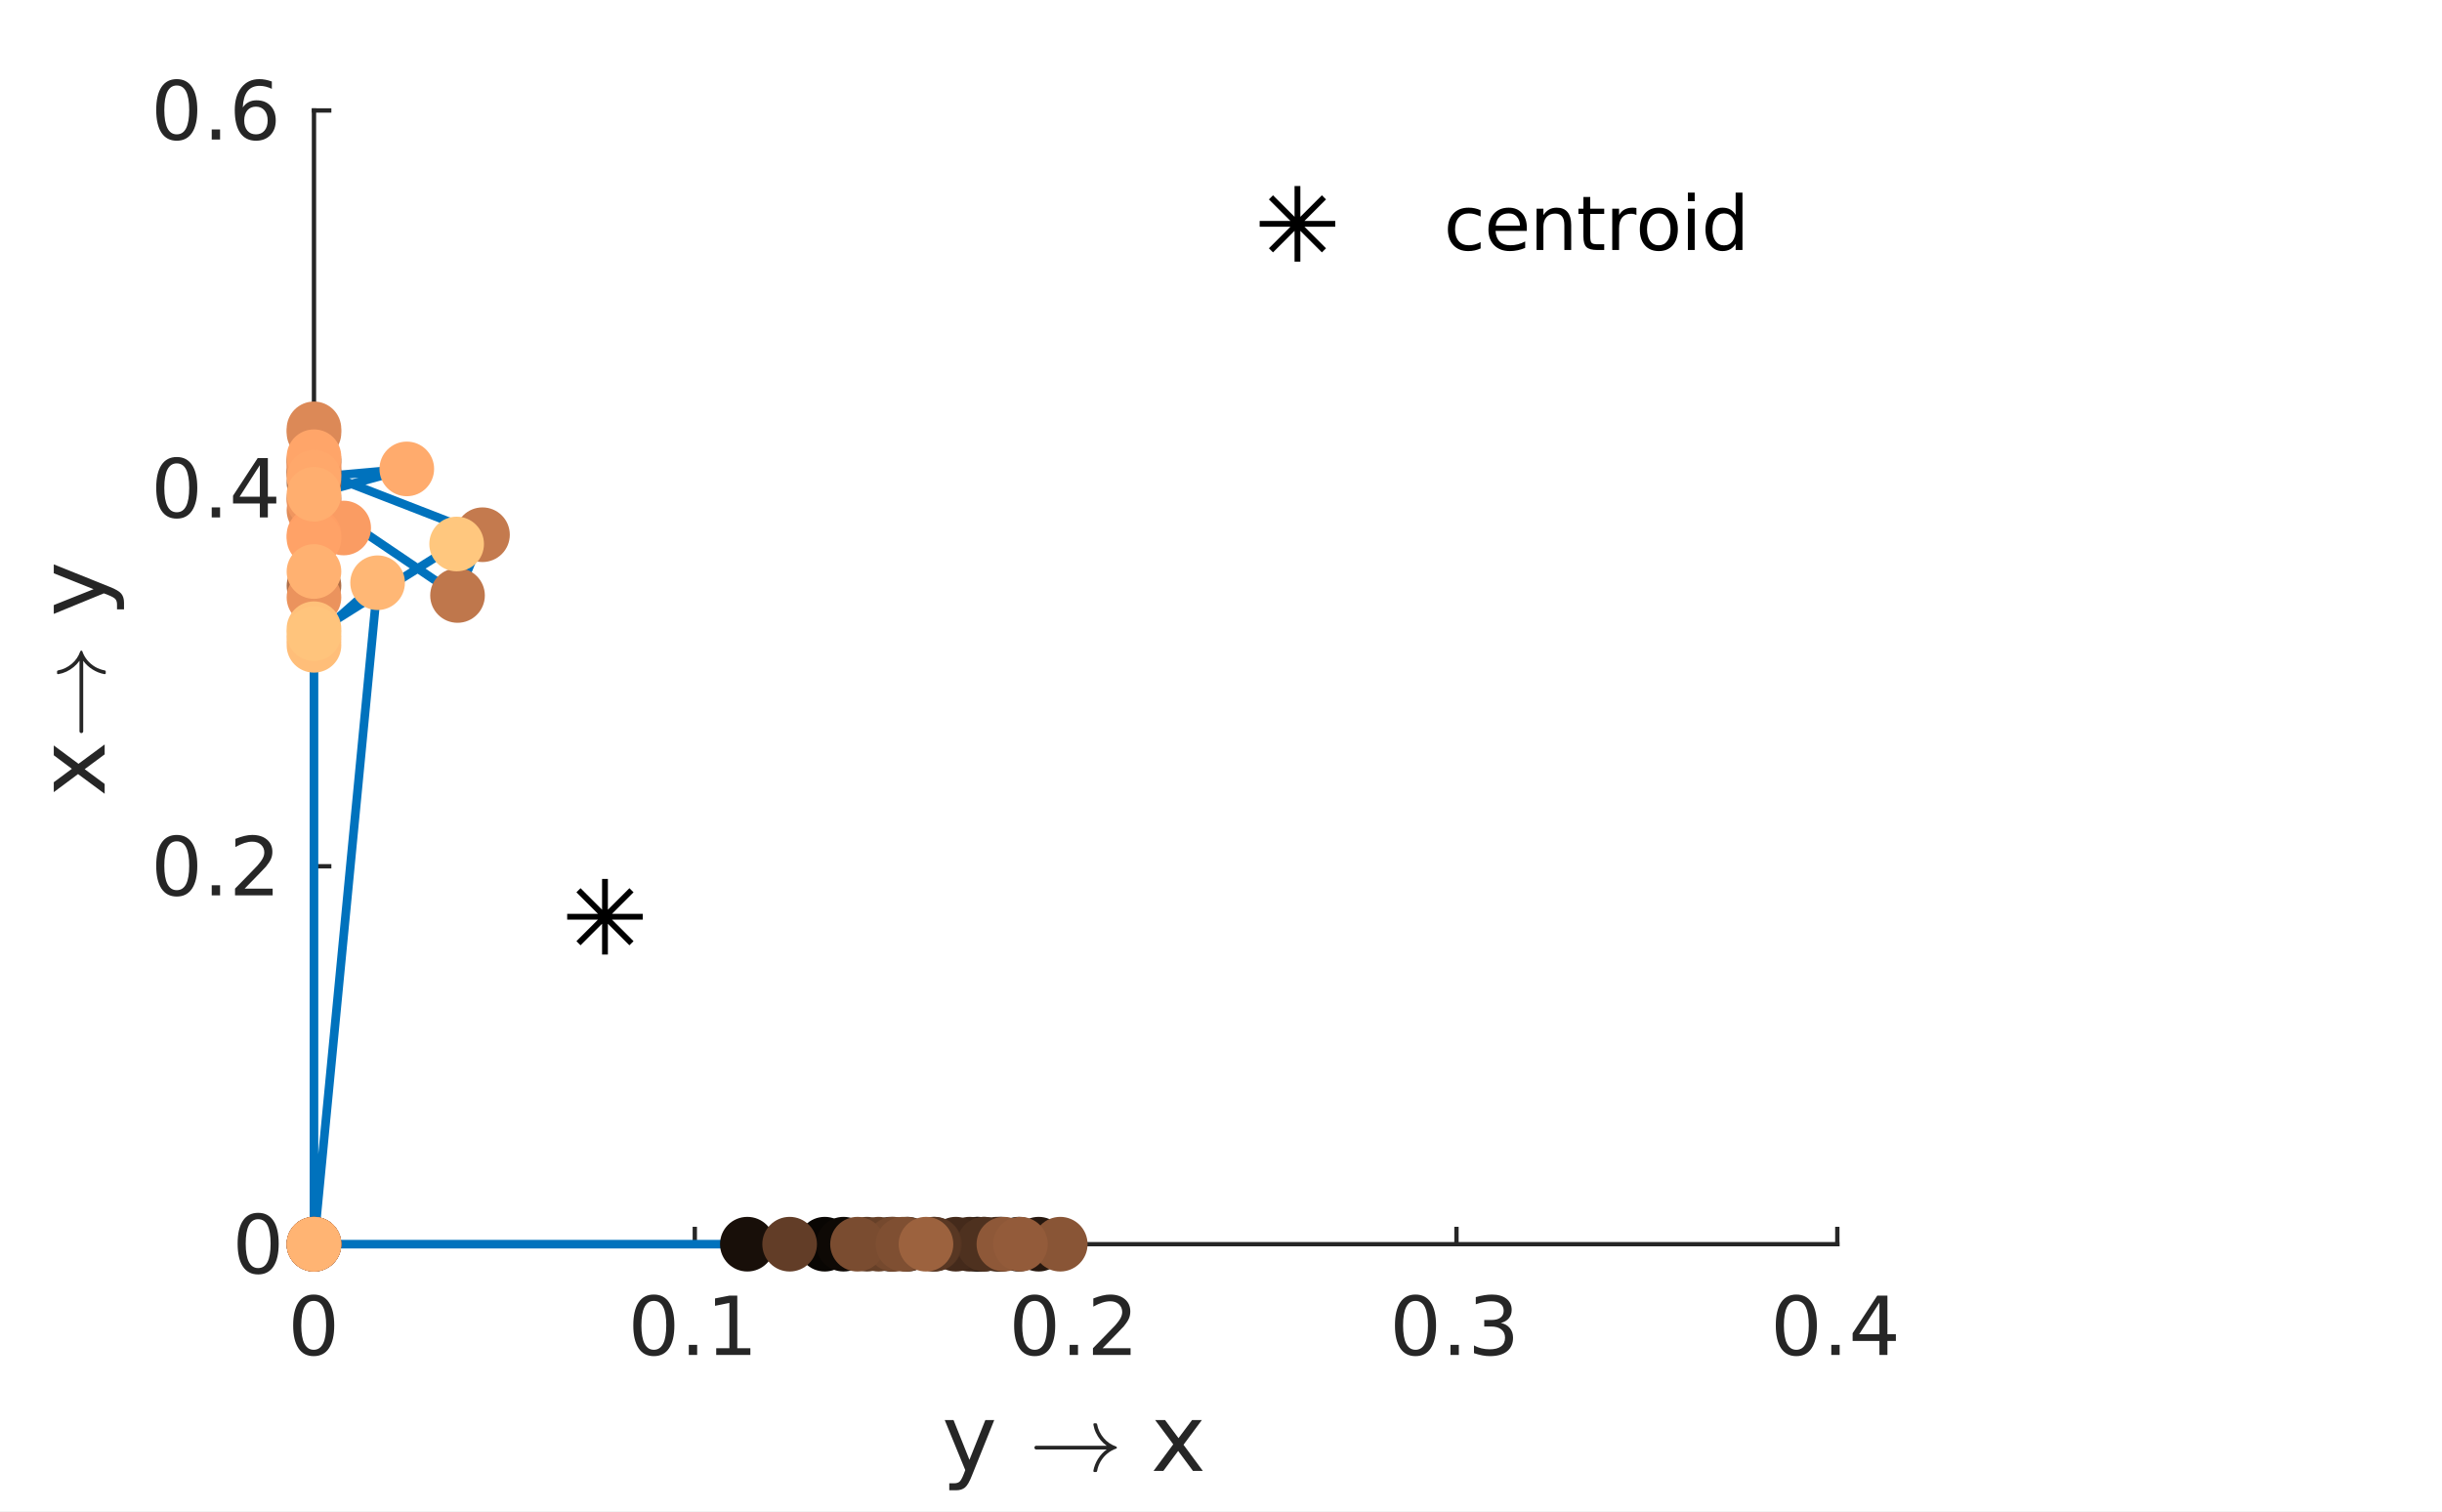 <?xml version="1.0"?>
<!DOCTYPE svg PUBLIC '-//W3C//DTD SVG 1.0//EN'
          'http://www.w3.org/TR/2001/REC-SVG-20010904/DTD/svg10.dtd'>
<svg xmlns:xlink="http://www.w3.org/1999/xlink" style="fill-opacity:1; color-rendering:auto; color-interpolation:auto; text-rendering:auto; stroke:black; stroke-linecap:square; stroke-miterlimit:10; shape-rendering:auto; stroke-opacity:1; fill:black; stroke-dasharray:none; font-weight:normal; stroke-width:1; font-family:'Dialog'; font-style:normal; stroke-linejoin:miter; font-size:12px; stroke-dashoffset:0; image-rendering:auto;" width="420" height="260" xmlns="http://www.w3.org/2000/svg"
><rect width="100%" height="100%" fill="#808080" stroke="none"/><!--Generated by the Batik Graphics2D SVG Generator--><defs id="genericDefs"
  /><g
  ><defs id="defs1"
    ><clipPath clipPathUnits="userSpaceOnUse" id="clipPath1"
      ><path d="M0 0 L420 0 L420 260 L0 260 L0 0 Z"
      /></clipPath
    ></defs
    ><g style="fill:white; stroke:white;"
    ><rect x="0" y="0" width="420" style="clip-path:url(#clipPath1); stroke:none;" height="260"
    /></g
    ><g style="fill:white; text-rendering:optimizeSpeed; color-rendering:optimizeSpeed; image-rendering:optimizeSpeed; shape-rendering:crispEdges; stroke:white; color-interpolation:sRGB;"
    ><rect x="0" width="420" height="260" y="0" style="stroke:none;"
      /><path style="stroke:none;" d="M54 214 L316 214 L316 19 L54 19 Z"
    /></g
    ><g style="fill:rgb(38,38,38); text-rendering:geometricPrecision; image-rendering:optimizeQuality; color-rendering:optimizeQuality; stroke-linejoin:round; stroke:rgb(38,38,38); color-interpolation:linearRGB; stroke-width:0.743;"
    ><line y2="214" style="fill:none;" x1="54" x2="316" y1="214"
      /><line y2="211.38" style="fill:none;" x1="54" x2="54" y1="214"
      /><line y2="211.38" style="fill:none;" x1="119.5" x2="119.5" y1="214"
      /><line y2="211.38" style="fill:none;" x1="185" x2="185" y1="214"
      /><line y2="211.38" style="fill:none;" x1="250.5" x2="250.5" y1="214"
      /><line y2="211.38" style="fill:none;" x1="316" x2="316" y1="214"
    /></g
    ><g transform="translate(54,219.053)" style="font-size:14.118px; fill:rgb(38,38,38); text-rendering:geometricPrecision; image-rendering:optimizeQuality; color-rendering:optimizeQuality; font-family:'SansSerif'; stroke:rgb(38,38,38); color-interpolation:linearRGB;"
    ><path style="stroke:none;" d="M-0.047 4.703 Q-1.109 4.703 -1.648 5.75 Q-2.188 6.797 -2.188 8.906 Q-2.188 11 -1.648 12.055 Q-1.109 13.109 -0.047 13.109 Q1.031 13.109 1.562 12.055 Q2.094 11 2.094 8.906 Q2.094 6.797 1.562 5.75 Q1.031 4.703 -0.047 4.703 ZM-0.047 3.609 Q1.672 3.609 2.578 4.969 Q3.484 6.328 3.484 8.906 Q3.484 11.484 2.578 12.844 Q1.672 14.203 -0.047 14.203 Q-1.766 14.203 -2.672 12.844 Q-3.578 11.484 -3.578 8.906 Q-3.578 6.328 -2.672 4.969 Q-1.766 3.609 -0.047 3.609 Z"
    /></g
    ><g transform="translate(119.5,219.053)" style="font-size:14.118px; fill:rgb(38,38,38); text-rendering:geometricPrecision; image-rendering:optimizeQuality; color-rendering:optimizeQuality; font-family:'SansSerif'; stroke:rgb(38,38,38); color-interpolation:linearRGB;"
    ><path style="stroke:none;" d="M-7.047 4.703 Q-8.109 4.703 -8.648 5.75 Q-9.188 6.797 -9.188 8.906 Q-9.188 11 -8.648 12.055 Q-8.109 13.109 -7.047 13.109 Q-5.969 13.109 -5.438 12.055 Q-4.906 11 -4.906 8.906 Q-4.906 6.797 -5.438 5.75 Q-5.969 4.703 -7.047 4.703 ZM-7.047 3.609 Q-5.328 3.609 -4.422 4.969 Q-3.516 6.328 -3.516 8.906 Q-3.516 11.484 -4.422 12.844 Q-5.328 14.203 -7.047 14.203 Q-8.766 14.203 -9.672 12.844 Q-10.578 11.484 -10.578 8.906 Q-10.578 6.328 -9.672 4.969 Q-8.766 3.609 -7.047 3.609 ZM-1.033 12.266 L0.404 12.266 L0.404 14 L-1.033 14 L-1.033 12.266 ZM3.681 12.844 L5.947 12.844 L5.947 5.047 L3.478 5.547 L3.478 4.281 L5.931 3.797 L7.306 3.797 L7.306 12.844 L9.556 12.844 L9.556 14 L3.681 14 L3.681 12.844 Z"
    /></g
    ><g transform="translate(185,219.053)" style="font-size:14.118px; fill:rgb(38,38,38); text-rendering:geometricPrecision; image-rendering:optimizeQuality; color-rendering:optimizeQuality; font-family:'SansSerif'; stroke:rgb(38,38,38); color-interpolation:linearRGB;"
    ><path style="stroke:none;" d="M-7.047 4.703 Q-8.109 4.703 -8.648 5.75 Q-9.188 6.797 -9.188 8.906 Q-9.188 11 -8.648 12.055 Q-8.109 13.109 -7.047 13.109 Q-5.969 13.109 -5.438 12.055 Q-4.906 11 -4.906 8.906 Q-4.906 6.797 -5.438 5.75 Q-5.969 4.703 -7.047 4.703 ZM-7.047 3.609 Q-5.328 3.609 -4.422 4.969 Q-3.516 6.328 -3.516 8.906 Q-3.516 11.484 -4.422 12.844 Q-5.328 14.203 -7.047 14.203 Q-8.766 14.203 -9.672 12.844 Q-10.578 11.484 -10.578 8.906 Q-10.578 6.328 -9.672 4.969 Q-8.766 3.609 -7.047 3.609 ZM-1.033 12.266 L0.404 12.266 L0.404 14 L-1.033 14 L-1.033 12.266 ZM4.634 12.844 L9.447 12.844 L9.447 14 L2.978 14 L2.978 12.844 Q3.759 12.031 5.119 10.656 Q6.478 9.281 6.822 8.891 Q7.478 8.141 7.744 7.625 Q8.009 7.109 8.009 6.609 Q8.009 5.797 7.439 5.281 Q6.869 4.766 5.947 4.766 Q5.306 4.766 4.588 4.992 Q3.869 5.219 3.041 5.688 L3.041 4.281 Q3.869 3.953 4.595 3.781 Q5.322 3.609 5.931 3.609 Q7.509 3.609 8.455 4.398 Q9.4 5.188 9.4 6.516 Q9.4 7.156 9.166 7.719 Q8.931 8.281 8.306 9.047 Q8.134 9.234 7.22 10.188 Q6.306 11.141 4.634 12.844 Z"
    /></g
    ><g transform="translate(250.5,219.053)" style="font-size:14.118px; fill:rgb(38,38,38); text-rendering:geometricPrecision; image-rendering:optimizeQuality; color-rendering:optimizeQuality; font-family:'SansSerif'; stroke:rgb(38,38,38); color-interpolation:linearRGB;"
    ><path style="stroke:none;" d="M-7.047 4.703 Q-8.109 4.703 -8.648 5.75 Q-9.188 6.797 -9.188 8.906 Q-9.188 11 -8.648 12.055 Q-8.109 13.109 -7.047 13.109 Q-5.969 13.109 -5.438 12.055 Q-4.906 11 -4.906 8.906 Q-4.906 6.797 -5.438 5.75 Q-5.969 4.703 -7.047 4.703 ZM-7.047 3.609 Q-5.328 3.609 -4.422 4.969 Q-3.516 6.328 -3.516 8.906 Q-3.516 11.484 -4.422 12.844 Q-5.328 14.203 -7.047 14.203 Q-8.766 14.203 -9.672 12.844 Q-10.578 11.484 -10.578 8.906 Q-10.578 6.328 -9.672 4.969 Q-8.766 3.609 -7.047 3.609 ZM-1.033 12.266 L0.404 12.266 L0.404 14 L-1.033 14 L-1.033 12.266 ZM7.634 8.5 Q8.619 8.703 9.173 9.375 Q9.728 10.047 9.728 11.031 Q9.728 12.547 8.689 13.375 Q7.65 14.203 5.744 14.203 Q5.103 14.203 4.423 14.07 Q3.744 13.938 3.009 13.688 L3.009 12.359 Q3.587 12.688 4.275 12.859 Q4.963 13.031 5.697 13.031 Q6.994 13.031 7.673 12.523 Q8.353 12.016 8.353 11.031 Q8.353 10.125 7.72 9.617 Q7.088 9.109 5.963 9.109 L4.775 9.109 L4.775 7.984 L6.025 7.984 Q7.041 7.984 7.58 7.57 Q8.119 7.156 8.119 6.391 Q8.119 5.609 7.564 5.188 Q7.009 4.766 5.963 4.766 Q5.4 4.766 4.752 4.891 Q4.103 5.016 3.322 5.281 L3.322 4.047 Q4.103 3.828 4.791 3.719 Q5.478 3.609 6.088 3.609 Q7.666 3.609 8.58 4.32 Q9.494 5.031 9.494 6.25 Q9.494 7.109 9.009 7.688 Q8.525 8.266 7.634 8.5 Z"
    /></g
    ><g transform="translate(316,219.053)" style="font-size:14.118px; fill:rgb(38,38,38); text-rendering:geometricPrecision; image-rendering:optimizeQuality; color-rendering:optimizeQuality; font-family:'SansSerif'; stroke:rgb(38,38,38); color-interpolation:linearRGB;"
    ><path style="stroke:none;" d="M-7.047 4.703 Q-8.109 4.703 -8.648 5.75 Q-9.188 6.797 -9.188 8.906 Q-9.188 11 -8.648 12.055 Q-8.109 13.109 -7.047 13.109 Q-5.969 13.109 -5.438 12.055 Q-4.906 11 -4.906 8.906 Q-4.906 6.797 -5.438 5.75 Q-5.969 4.703 -7.047 4.703 ZM-7.047 3.609 Q-5.328 3.609 -4.422 4.969 Q-3.516 6.328 -3.516 8.906 Q-3.516 11.484 -4.422 12.844 Q-5.328 14.203 -7.047 14.203 Q-8.766 14.203 -9.672 12.844 Q-10.578 11.484 -10.578 8.906 Q-10.578 6.328 -9.672 4.969 Q-8.766 3.609 -7.047 3.609 ZM-1.033 12.266 L0.404 12.266 L0.404 14 L-1.033 14 L-1.033 12.266 ZM7.244 5 L3.759 10.438 L7.244 10.438 L7.244 5 ZM6.869 3.797 L8.619 3.797 L8.619 10.438 L10.072 10.438 L10.072 11.594 L8.619 11.594 L8.619 14 L7.244 14 L7.244 11.594 L2.634 11.594 L2.634 10.266 L6.869 3.797 Z"
    /></g
    ><g transform="translate(162,253)" style="font-size:15.53px; fill:rgb(38,38,38); text-rendering:geometricPrecision; image-rendering:optimizeQuality; color-rendering:optimizeQuality; font-family:'SansSerif'; stroke:rgb(38,38,38); color-interpolation:linearRGB;"
    ><path style="stroke:none;" d="M5.156 0.812 Q4.547 2.375 3.969 2.852 Q3.391 3.328 2.422 3.328 L1.266 3.328 L1.266 2.125 L2.109 2.125 Q2.703 2.125 3.031 1.844 Q3.359 1.562 3.766 0.516 L4.016 -0.141 L0.484 -8.75 L2 -8.75 L4.734 -1.906 L7.469 -8.75 L9 -8.75 L5.156 0.812 Z"
    /></g
    ><g transform="translate(177,253)" style="font-size:15.53px; fill:rgb(38,38,38); text-rendering:geometricPrecision; image-rendering:optimizeQuality; color-rendering:optimizeQuality; font-family:'mwa_cmsy10'; stroke:rgb(38,38,38); color-interpolation:linearRGB;"
    ><path style="stroke:none;" d="M1.203 -3.688 Q1.078 -3.688 0.992 -3.789 Q0.906 -3.891 0.906 -4 Q0.906 -4.125 0.992 -4.227 Q1.078 -4.328 1.203 -4.328 L13.344 -4.328 Q12.734 -4.766 12.266 -5.336 Q11.797 -5.906 11.484 -6.57 Q11.172 -7.234 11.047 -7.969 Q11.047 -8.188 11.203 -8.188 L11.531 -8.188 Q11.578 -8.188 11.625 -8.141 Q11.672 -8.094 11.688 -8.031 Q11.812 -7.344 12.102 -6.758 Q12.391 -6.172 12.82 -5.664 Q13.25 -5.156 13.781 -4.789 Q14.312 -4.422 14.984 -4.188 Q15.094 -4.109 15.094 -4 Q15.094 -3.875 14.984 -3.844 Q14.141 -3.562 13.445 -2.984 Q12.75 -2.406 12.297 -1.633 Q11.844 -0.859 11.688 0.031 Q11.672 0.094 11.625 0.141 Q11.578 0.188 11.531 0.188 L11.203 0.188 Q11.047 0.188 11.047 -0.031 Q11.25 -1.125 11.859 -2.094 Q12.469 -3.062 13.344 -3.688 L1.203 -3.688 Z"
    /></g
    ><g transform="translate(193,253)" style="font-size:15.53px; fill:rgb(38,38,38); text-rendering:geometricPrecision; image-rendering:optimizeQuality; color-rendering:optimizeQuality; font-family:'SansSerif'; stroke:rgb(38,38,38); color-interpolation:linearRGB;"
    ><path style="stroke:none;" d="M13.708 -8.75 L10.552 -4.5 L13.88 0 L12.177 0 L9.63 -3.438 L7.083 0 L5.396 0 L8.786 -4.578 L5.677 -8.75 L7.38 -8.75 L9.693 -5.641 L12.021 -8.75 L13.708 -8.75 Z"
    /></g
    ><g style="fill:rgb(38,38,38); text-rendering:geometricPrecision; image-rendering:optimizeQuality; color-rendering:optimizeQuality; stroke-linejoin:round; stroke:rgb(38,38,38); color-interpolation:linearRGB; stroke-width:0.743;"
    ><line y2="19" style="fill:none;" x1="54" x2="54" y1="214"
      /><line y2="214" style="fill:none;" x1="54" x2="56.62" y1="214"
      /><line y2="149" style="fill:none;" x1="54" x2="56.62" y1="149"
      /><line y2="84" style="fill:none;" x1="54" x2="56.62" y1="84"
      /><line y2="19" style="fill:none;" x1="54" x2="56.62" y1="19"
    /></g
    ><g transform="translate(48.947,214)" style="font-size:14.118px; fill:rgb(38,38,38); text-rendering:geometricPrecision; image-rendering:optimizeQuality; color-rendering:optimizeQuality; font-family:'SansSerif'; stroke:rgb(38,38,38); color-interpolation:linearRGB;"
    ><path style="stroke:none;" d="M-4.547 -4.297 Q-5.609 -4.297 -6.148 -3.25 Q-6.688 -2.203 -6.688 -0.094 Q-6.688 2 -6.148 3.055 Q-5.609 4.109 -4.547 4.109 Q-3.469 4.109 -2.938 3.055 Q-2.406 2 -2.406 -0.094 Q-2.406 -2.203 -2.938 -3.25 Q-3.469 -4.297 -4.547 -4.297 ZM-4.547 -5.391 Q-2.828 -5.391 -1.922 -4.031 Q-1.016 -2.672 -1.016 -0.094 Q-1.016 2.484 -1.922 3.844 Q-2.828 5.203 -4.547 5.203 Q-6.266 5.203 -7.172 3.844 Q-8.078 2.484 -8.078 -0.094 Q-8.078 -2.672 -7.172 -4.031 Q-6.266 -5.391 -4.547 -5.391 Z"
    /></g
    ><g transform="translate(48.947,149)" style="font-size:14.118px; fill:rgb(38,38,38); text-rendering:geometricPrecision; image-rendering:optimizeQuality; color-rendering:optimizeQuality; font-family:'SansSerif'; stroke:rgb(38,38,38); color-interpolation:linearRGB;"
    ><path style="stroke:none;" d="M-18.547 -4.297 Q-19.609 -4.297 -20.148 -3.25 Q-20.688 -2.203 -20.688 -0.094 Q-20.688 2 -20.148 3.055 Q-19.609 4.109 -18.547 4.109 Q-17.469 4.109 -16.938 3.055 Q-16.406 2 -16.406 -0.094 Q-16.406 -2.203 -16.938 -3.25 Q-17.469 -4.297 -18.547 -4.297 ZM-18.547 -5.391 Q-16.828 -5.391 -15.922 -4.031 Q-15.016 -2.672 -15.016 -0.094 Q-15.016 2.484 -15.922 3.844 Q-16.828 5.203 -18.547 5.203 Q-20.266 5.203 -21.172 3.844 Q-22.078 2.484 -22.078 -0.094 Q-22.078 -2.672 -21.172 -4.031 Q-20.266 -5.391 -18.547 -5.391 ZM-12.533 3.266 L-11.096 3.266 L-11.096 5 L-12.533 5 L-12.533 3.266 ZM-6.866 3.844 L-2.053 3.844 L-2.053 5 L-8.522 5 L-8.522 3.844 Q-7.741 3.031 -6.381 1.656 Q-5.022 0.281 -4.678 -0.109 Q-4.022 -0.859 -3.756 -1.375 Q-3.491 -1.891 -3.491 -2.391 Q-3.491 -3.203 -4.061 -3.719 Q-4.631 -4.234 -5.553 -4.234 Q-6.194 -4.234 -6.912 -4.008 Q-7.631 -3.781 -8.459 -3.312 L-8.459 -4.719 Q-7.631 -5.047 -6.905 -5.219 Q-6.178 -5.391 -5.569 -5.391 Q-3.991 -5.391 -3.045 -4.602 Q-2.1 -3.812 -2.1 -2.484 Q-2.1 -1.844 -2.334 -1.281 Q-2.569 -0.719 -3.194 0.047 Q-3.366 0.234 -4.28 1.188 Q-5.194 2.141 -6.866 3.844 Z"
    /></g
    ><g transform="translate(48.947,84)" style="font-size:14.118px; fill:rgb(38,38,38); text-rendering:geometricPrecision; image-rendering:optimizeQuality; color-rendering:optimizeQuality; font-family:'SansSerif'; stroke:rgb(38,38,38); color-interpolation:linearRGB;"
    ><path style="stroke:none;" d="M-18.547 -4.297 Q-19.609 -4.297 -20.148 -3.25 Q-20.688 -2.203 -20.688 -0.094 Q-20.688 2 -20.148 3.055 Q-19.609 4.109 -18.547 4.109 Q-17.469 4.109 -16.938 3.055 Q-16.406 2 -16.406 -0.094 Q-16.406 -2.203 -16.938 -3.25 Q-17.469 -4.297 -18.547 -4.297 ZM-18.547 -5.391 Q-16.828 -5.391 -15.922 -4.031 Q-15.016 -2.672 -15.016 -0.094 Q-15.016 2.484 -15.922 3.844 Q-16.828 5.203 -18.547 5.203 Q-20.266 5.203 -21.172 3.844 Q-22.078 2.484 -22.078 -0.094 Q-22.078 -2.672 -21.172 -4.031 Q-20.266 -5.391 -18.547 -5.391 ZM-12.533 3.266 L-11.096 3.266 L-11.096 5 L-12.533 5 L-12.533 3.266 ZM-4.256 -4 L-7.741 1.438 L-4.256 1.438 L-4.256 -4 ZM-4.631 -5.203 L-2.881 -5.203 L-2.881 1.438 L-1.428 1.438 L-1.428 2.594 L-2.881 2.594 L-2.881 5 L-4.256 5 L-4.256 2.594 L-8.866 2.594 L-8.866 1.266 L-4.631 -5.203 Z"
    /></g
    ><g transform="translate(48.947,19)" style="font-size:14.118px; fill:rgb(38,38,38); text-rendering:geometricPrecision; image-rendering:optimizeQuality; color-rendering:optimizeQuality; font-family:'SansSerif'; stroke:rgb(38,38,38); color-interpolation:linearRGB;"
    ><path style="stroke:none;" d="M-18.547 -4.297 Q-19.609 -4.297 -20.148 -3.25 Q-20.688 -2.203 -20.688 -0.094 Q-20.688 2 -20.148 3.055 Q-19.609 4.109 -18.547 4.109 Q-17.469 4.109 -16.938 3.055 Q-16.406 2 -16.406 -0.094 Q-16.406 -2.203 -16.938 -3.25 Q-17.469 -4.297 -18.547 -4.297 ZM-18.547 -5.391 Q-16.828 -5.391 -15.922 -4.031 Q-15.016 -2.672 -15.016 -0.094 Q-15.016 2.484 -15.922 3.844 Q-16.828 5.203 -18.547 5.203 Q-20.266 5.203 -21.172 3.844 Q-22.078 2.484 -22.078 -0.094 Q-22.078 -2.672 -21.172 -4.031 Q-20.266 -5.391 -18.547 -5.391 ZM-12.533 3.266 L-11.096 3.266 L-11.096 5 L-12.533 5 L-12.533 3.266 ZM-4.928 -0.656 Q-5.866 -0.656 -6.405 -0.016 Q-6.944 0.625 -6.944 1.719 Q-6.944 2.828 -6.405 3.469 Q-5.866 4.109 -4.928 4.109 Q-4.006 4.109 -3.459 3.469 Q-2.913 2.828 -2.913 1.719 Q-2.913 0.625 -3.459 -0.016 Q-4.006 -0.656 -4.928 -0.656 ZM-2.194 -4.984 L-2.194 -3.719 Q-2.709 -3.969 -3.241 -4.102 Q-3.772 -4.234 -4.287 -4.234 Q-5.662 -4.234 -6.381 -3.312 Q-7.1 -2.391 -7.194 -0.516 Q-6.803 -1.109 -6.194 -1.43 Q-5.584 -1.75 -4.85 -1.75 Q-3.319 -1.75 -2.42 -0.812 Q-1.522 0.125 -1.522 1.719 Q-1.522 3.297 -2.452 4.25 Q-3.381 5.203 -4.928 5.203 Q-6.709 5.203 -7.639 3.844 Q-8.569 2.484 -8.569 -0.094 Q-8.569 -2.516 -7.42 -3.953 Q-6.272 -5.391 -4.35 -5.391 Q-3.819 -5.391 -3.295 -5.289 Q-2.772 -5.188 -2.194 -4.984 Z"
    /></g
    ><g transform="translate(18,137) rotate(-90)" style="font-size:15.53px; fill:rgb(38,38,38); text-rendering:geometricPrecision; image-rendering:optimizeQuality; color-rendering:optimizeQuality; font-family:'SansSerif'; stroke:rgb(38,38,38); color-interpolation:linearRGB;"
    ><path style="stroke:none;" d="M8.781 -8.75 L5.625 -4.5 L8.953 0 L7.25 0 L4.703 -3.438 L2.156 0 L0.469 0 L3.859 -4.578 L0.75 -8.75 L2.453 -8.75 L4.766 -5.641 L7.094 -8.75 L8.781 -8.75 Z"
    /></g
    ><g transform="translate(18,127) rotate(-90)" style="font-size:15.53px; fill:rgb(38,38,38); text-rendering:geometricPrecision; image-rendering:optimizeQuality; color-rendering:optimizeQuality; font-family:'mwa_cmsy10'; stroke:rgb(38,38,38); color-interpolation:linearRGB;"
    ><path style="stroke:none;" d="M1.203 -3.688 Q1.078 -3.688 0.992 -3.789 Q0.906 -3.891 0.906 -4 Q0.906 -4.125 0.992 -4.227 Q1.078 -4.328 1.203 -4.328 L13.344 -4.328 Q12.734 -4.766 12.266 -5.336 Q11.797 -5.906 11.484 -6.57 Q11.172 -7.234 11.047 -7.969 Q11.047 -8.188 11.203 -8.188 L11.531 -8.188 Q11.578 -8.188 11.625 -8.141 Q11.672 -8.094 11.688 -8.031 Q11.812 -7.344 12.102 -6.758 Q12.391 -6.172 12.82 -5.664 Q13.25 -5.156 13.781 -4.789 Q14.312 -4.422 14.984 -4.188 Q15.094 -4.109 15.094 -4 Q15.094 -3.875 14.984 -3.844 Q14.141 -3.562 13.445 -2.984 Q12.75 -2.406 12.297 -1.633 Q11.844 -0.859 11.688 0.031 Q11.672 0.094 11.625 0.141 Q11.578 0.188 11.531 0.188 L11.203 0.188 Q11.047 0.188 11.047 -0.031 Q11.25 -1.125 11.859 -2.094 Q12.469 -3.062 13.344 -3.688 L1.203 -3.688 Z"
    /></g
    ><g transform="translate(18,111) rotate(-90)" style="font-size:15.53px; fill:rgb(38,38,38); text-rendering:geometricPrecision; image-rendering:optimizeQuality; color-rendering:optimizeQuality; font-family:'SansSerif'; stroke:rgb(38,38,38); color-interpolation:linearRGB;"
    ><path style="stroke:none;" d="M10.083 0.812 Q9.474 2.375 8.896 2.852 Q8.318 3.328 7.349 3.328 L6.193 3.328 L6.193 2.125 L7.036 2.125 Q7.63 2.125 7.958 1.844 Q8.286 1.562 8.693 0.516 L8.943 -0.141 L5.411 -8.75 L6.927 -8.75 L9.661 -1.906 L12.396 -8.75 L13.927 -8.75 L10.083 0.812 Z"
    /></g
    ><g style="stroke-linecap:butt; fill:rgb(0,114,189); text-rendering:geometricPrecision; image-rendering:optimizeQuality; color-rendering:optimizeQuality; stroke-linejoin:round; stroke:rgb(0,114,189); color-interpolation:linearRGB; stroke-width:1.486;"
    ><path d="M54 214 L175.199 214 L141.852 214 L145.086 214 L168 214 L128.536 214 L168.234 214 L171.981 214 L178.636 214 L169.253 214 L172.199 214 L153.123 214 L156.096 214 L166.767 214 L164.395 214 L171.399 214 L169.249 214 L160.743 214 L160.562 214 L149.099 214 L135.809 214 L151.096 214 L153.573 214 L155.987 214 L153.671 214 L147.488 214 L155.305 214 L54 214 L182.353 214 L172.659 214 L175.503 214 L54 214 L159.259 214 L54 214 L54 83.034 L54 81.505 L54 100.762 L54 79.424 L54 85.697 L78.69 102.423 L82.983 91.973 L54 80.721 L54 81.283 L54 79.067 L54 74.433 L54 73.763 L54 87.784 L54 214 L54 102.755 L54 86.181 L54 80.04 L59.112 90.818 L54 92.034 L54 92.594 L54 78.559 L54 82.087 L69.964 80.652 L54 85.009 L54 98.303 L54 214 L64.943 100.23 L54 109.926 L54 110.993 L54 108.141 L54 108.985 L78.537 93.569" style="fill:none; fill-rule:evenodd;"
    /></g
    ><g style="text-rendering:geometricPrecision; color-rendering:optimizeQuality; color-interpolation:linearRGB; image-rendering:optimizeQuality;" transform="translate(54,214)"
    ><circle r="4.699" style="stroke:none;" cx="0" cy="0"
      /><circle transform="translate(121.199,0)" style="fill:rgb(4,3,1); stroke:none;" r="4.699" cx="0" cy="0"
      /><circle transform="translate(87.852,0)" style="fill:rgb(9,6,3); stroke:none;" r="4.699" cx="0" cy="0"
      /><circle transform="translate(91.086,0)" style="fill:rgb(14,9,5); stroke:none;" r="4.699" cx="0" cy="0"
      /><circle transform="translate(114,0)" style="fill:rgb(19,12,7); stroke:none;" r="4.699" cx="0" cy="0"
      /><circle transform="translate(74.536,0)" style="fill:rgb(24,15,9); stroke:none;" r="4.699" cx="0" cy="0"
      /><circle transform="translate(114.234,0)" style="fill:rgb(29,18,11); stroke:none;" r="4.699" cx="0" cy="0"
      /><circle transform="translate(117.981,0)" style="fill:rgb(34,21,13); stroke:none;" r="4.699" cx="0" cy="0"
      /><circle transform="translate(124.636,0)" style="fill:rgb(39,24,15); stroke:none;" r="4.699" cx="0" cy="0"
      /><circle transform="translate(115.253,0)" style="fill:rgb(44,27,17); stroke:none;" r="4.699" cx="0" cy="0"
      /><circle transform="translate(118.199,0)" style="fill:rgb(49,30,19); stroke:none;" r="4.699" cx="0" cy="0"
      /><circle transform="translate(99.123,0)" style="fill:rgb(53,33,21); stroke:none;" r="4.699" cx="0" cy="0"
      /><circle transform="translate(102.096,0)" style="fill:rgb(58,36,23); stroke:none;" r="4.699" cx="0" cy="0"
      /><circle transform="translate(112.766,0)" style="fill:rgb(63,39,25); stroke:none;" r="4.699" cx="0" cy="0"
      /><circle transform="translate(110.395,0)" style="fill:rgb(68,42,27); stroke:none;" r="4.699" cx="0" cy="0"
      /><circle transform="translate(117.399,0)" style="fill:rgb(73,45,29); stroke:none;" r="4.699" cx="0" cy="0"
      /><circle transform="translate(115.249,0)" style="fill:rgb(78,49,31); stroke:none;" r="4.699" cx="0" cy="0"
      /><circle transform="translate(106.743,0)" style="fill:rgb(83,52,33); stroke:none;" r="4.699" cx="0" cy="0"
      /><circle transform="translate(106.562,0)" style="fill:rgb(88,55,35); stroke:none;" r="4.699" cx="0" cy="0"
      /><circle transform="translate(95.099,0)" style="fill:rgb(93,58,37); stroke:none;" r="4.699" cx="0" cy="0"
      /><circle transform="translate(81.809,0)" style="fill:rgb(98,61,39); stroke:none;" r="4.699" cx="0" cy="0"
      /><circle transform="translate(97.096,0)" style="fill:rgb(102,64,40); stroke:none;" r="4.699" cx="0" cy="0"
      /><circle transform="translate(99.573,0)" style="fill:rgb(107,67,42); stroke:none;" r="4.699" cx="0" cy="0"
      /><circle transform="translate(101.987,0)" style="fill:rgb(112,70,44); stroke:none;" r="4.699" cx="0" cy="0"
      /><circle transform="translate(99.671,0)" style="fill:rgb(117,73,46); stroke:none;" r="4.699" cx="0" cy="0"
      /><circle transform="translate(93.488,0)" style="fill:rgb(122,76,48); stroke:none;" r="4.699" cx="0" cy="0"
      /><circle transform="translate(101.305,0)" style="fill:rgb(127,79,50); stroke:none;" r="4.699" cx="0" cy="0"
      /><circle r="4.699" style="fill:rgb(132,82,52); stroke:none;" cx="0" cy="0"
      /><circle transform="translate(128.353,0)" style="fill:rgb(137,85,54); stroke:none;" r="4.699" cx="0" cy="0"
      /><circle transform="translate(118.659,0)" style="fill:rgb(142,88,56); stroke:none;" r="4.699" cx="0" cy="0"
      /><circle transform="translate(121.503,0)" style="fill:rgb(147,91,58); stroke:none;" r="4.699" cx="0" cy="0"
      /><circle r="4.699" style="fill:rgb(152,95,60); stroke:none;" cx="0" cy="0"
      /><circle transform="translate(105.259,0)" style="fill:rgb(156,98,62); stroke:none;" r="4.699" cx="0" cy="0"
      /><circle r="4.699" style="fill:rgb(161,101,64); stroke:none;" cx="0" cy="0"
      /><circle transform="translate(0,-130.966)" style="fill:rgb(166,104,66); stroke:none;" r="4.699" cx="0" cy="0"
      /><circle transform="translate(0,-132.494)" style="fill:rgb(171,107,68); stroke:none;" r="4.699" cx="0" cy="0"
      /><circle transform="translate(0,-113.238)" style="fill:rgb(176,110,70); stroke:none;" r="4.699" cx="0" cy="0"
      /><circle transform="translate(0,-134.576)" style="fill:rgb(181,113,72); stroke:none;" r="4.699" cx="0" cy="0"
      /><circle transform="translate(0,-128.303)" style="fill:rgb(186,116,74); stroke:none;" r="4.699" cx="0" cy="0"
      /><circle transform="translate(24.69,-111.577)" style="fill:rgb(191,119,76); stroke:none;" r="4.699" cx="0" cy="0"
      /><circle transform="translate(28.983,-122.027)" style="fill:rgb(196,122,78); stroke:none;" r="4.699" cx="0" cy="0"
      /><circle transform="translate(0,-133.279)" style="fill:rgb(201,125,80); stroke:none;" r="4.699" cx="0" cy="0"
      /><circle transform="translate(0,-132.717)" style="fill:rgb(205,128,81); stroke:none;" r="4.699" cx="0" cy="0"
      /><circle transform="translate(0,-134.933)" style="fill:rgb(210,131,83); stroke:none;" r="4.699" cx="0" cy="0"
      /><circle transform="translate(0,-139.567)" style="fill:rgb(215,134,85); stroke:none;" r="4.699" cx="0" cy="0"
      /><circle transform="translate(0,-140.237)" style="fill:rgb(220,137,87); stroke:none;" r="4.699" cx="0" cy="0"
      /><circle transform="translate(0,-126.216)" style="fill:rgb(225,140,89); stroke:none;" r="4.699" cx="0" cy="0"
      /><circle r="4.699" style="fill:rgb(230,144,91); stroke:none;" cx="0" cy="0"
      /><circle transform="translate(0,-111.245)" style="fill:rgb(235,147,93); stroke:none;" r="4.699" cx="0" cy="0"
      /><circle transform="translate(0,-127.819)" style="fill:rgb(240,150,95); stroke:none;" r="4.699" cx="0" cy="0"
      /><circle transform="translate(0,-133.96)" style="fill:rgb(245,153,97); stroke:none;" r="4.699" cx="0" cy="0"
      /><circle transform="translate(5.112,-123.182)" style="fill:rgb(250,156,99); stroke:none;" r="4.699" cx="0" cy="0"
      /><circle transform="translate(0,-121.966)" style="fill:rgb(255,159,101); stroke:none;" r="4.699" cx="0" cy="0"
      /><circle transform="translate(0,-121.406)" style="fill:rgb(255,162,103); stroke:none;" r="4.699" cx="0" cy="0"
      /><circle transform="translate(0,-135.441)" style="fill:rgb(255,165,105); stroke:none;" r="4.699" cx="0" cy="0"
      /><circle transform="translate(0,-131.913)" style="fill:rgb(255,168,107); stroke:none;" r="4.699" cx="0" cy="0"
      /><circle transform="translate(15.964,-133.348)" style="fill:rgb(255,171,109); stroke:none;" r="4.699" cx="0" cy="0"
      /><circle transform="translate(0,-128.991)" style="fill:rgb(255,174,111); stroke:none;" r="4.699" cx="0" cy="0"
      /><circle transform="translate(0,-115.697)" style="fill:rgb(255,177,113); stroke:none;" r="4.699" cx="0" cy="0"
      /><circle r="4.699" style="fill:rgb(255,180,115); stroke:none;" cx="0" cy="0"
      /><circle transform="translate(10.943,-113.77)" style="fill:rgb(255,183,117); stroke:none;" r="4.699" cx="0" cy="0"
      /><circle transform="translate(0,-104.074)" style="fill:rgb(255,186,119); stroke:none;" r="4.699" cx="0" cy="0"
      /><circle transform="translate(0,-103.007)" style="fill:rgb(255,190,121); stroke:none;" r="4.699" cx="0" cy="0"
      /><circle transform="translate(0,-105.859)" style="fill:rgb(255,193,122); stroke:none;" r="4.699" cx="0" cy="0"
      /><circle transform="translate(0,-105.015)" style="fill:rgb(255,196,124); stroke:none;" r="4.699" cx="0" cy="0"
      /><circle transform="translate(24.537,-120.431)" style="fill:rgb(255,199,126); stroke:none;" r="4.699" cx="0" cy="0"
      /><path d="M0 -6 L0 6 M-6 0 L6 0 M-4.203 -4.203 L4.203 4.203 M-4.203 4.203 L4.203 -4.203" style="fill:rgb(217,83,25); stroke:none;" transform="translate(50.051,-56.322)"
    /></g
    ><g transform="translate(104.051,157.678)" style="text-rendering:geometricPrecision; color-rendering:optimizeQuality; color-interpolation:linearRGB; stroke-linecap:butt; image-rendering:optimizeQuality;"
    ><path style="fill:none;" d="M0 -6 L0 6 M-6 0 L6 0 M-4.203 -4.203 L4.203 4.203 M-4.203 4.203 L4.203 -4.203"
    /></g
    ><g transform="translate(248.306,38.5)" style="font-size:12.706px; text-rendering:geometricPrecision; color-rendering:optimizeQuality; image-rendering:optimizeQuality; font-family:'SansSerif'; color-interpolation:linearRGB;"
    ><path style="stroke:none;" d="M6.344 -2.344 L6.344 -1.25 Q5.844 -1.516 5.344 -1.656 Q4.844 -1.797 4.344 -1.797 Q3.203 -1.797 2.578 -1.07 Q1.953 -0.344 1.953 0.953 Q1.953 2.25 2.578 2.969 Q3.203 3.688 4.344 3.688 Q4.844 3.688 5.344 3.555 Q5.844 3.422 6.344 3.141 L6.344 4.234 Q5.859 4.453 5.336 4.57 Q4.812 4.688 4.219 4.688 Q2.609 4.688 1.664 3.68 Q0.719 2.672 0.719 0.953 Q0.719 -0.781 1.672 -1.781 Q2.625 -2.781 4.297 -2.781 Q4.828 -2.781 5.344 -2.672 Q5.859 -2.562 6.344 -2.344 ZM14.288 0.656 L14.288 1.219 L8.913 1.219 Q8.991 2.438 9.64 3.062 Q10.288 3.688 11.444 3.688 Q12.116 3.688 12.749 3.523 Q13.382 3.359 14.007 3.031 L14.007 4.141 Q13.382 4.406 12.718 4.547 Q12.054 4.688 11.382 4.688 Q9.679 4.688 8.687 3.695 Q7.694 2.703 7.694 1.016 Q7.694 -0.734 8.64 -1.758 Q9.585 -2.781 11.179 -2.781 Q12.616 -2.781 13.452 -1.859 Q14.288 -0.938 14.288 0.656 ZM13.116 0.312 Q13.101 -0.641 12.577 -1.219 Q12.054 -1.797 11.194 -1.797 Q10.21 -1.797 9.624 -1.242 Q9.038 -0.688 8.944 0.312 L13.116 0.312 ZM21.922 0.203 L21.922 4.5 L20.75 4.5 L20.75 0.25 Q20.75 -0.766 20.36 -1.266 Q19.969 -1.766 19.172 -1.766 Q18.235 -1.766 17.688 -1.164 Q17.141 -0.562 17.141 0.484 L17.141 4.5 L15.969 4.5 L15.969 -2.609 L17.141 -2.609 L17.141 -1.5 Q17.563 -2.141 18.125 -2.461 Q18.688 -2.781 19.438 -2.781 Q20.656 -2.781 21.289 -2.023 Q21.922 -1.266 21.922 0.203 ZM25.198 -4.625 L25.198 -2.609 L27.604 -2.609 L27.604 -1.703 L25.198 -1.703 L25.198 2.156 Q25.198 3.031 25.44 3.273 Q25.682 3.516 26.416 3.516 L27.604 3.516 L27.604 4.5 L26.416 4.5 Q25.057 4.5 24.541 3.992 Q24.026 3.484 24.026 2.156 L24.026 -1.703 L23.166 -1.703 L23.166 -2.609 L24.026 -2.609 L24.026 -4.625 L25.198 -4.625 ZM33.141 -1.516 Q32.938 -1.625 32.711 -1.68 Q32.485 -1.734 32.203 -1.734 Q31.219 -1.734 30.688 -1.094 Q30.157 -0.453 30.157 0.75 L30.157 4.5 L28.985 4.5 L28.985 -2.609 L30.157 -2.609 L30.157 -1.5 Q30.516 -2.156 31.11 -2.469 Q31.703 -2.781 32.547 -2.781 Q32.672 -2.781 32.813 -2.766 Q32.953 -2.75 33.141 -2.719 L33.141 -1.516 ZM36.998 -1.797 Q36.06 -1.797 35.514 -1.062 Q34.967 -0.328 34.967 0.953 Q34.967 2.234 35.506 2.961 Q36.045 3.688 36.998 3.688 Q37.92 3.688 38.467 2.953 Q39.014 2.219 39.014 0.953 Q39.014 -0.312 38.467 -1.055 Q37.92 -1.797 36.998 -1.797 ZM36.998 -2.781 Q38.514 -2.781 39.389 -1.789 Q40.264 -0.797 40.264 0.953 Q40.264 2.703 39.389 3.695 Q38.514 4.688 36.998 4.688 Q35.467 4.688 34.599 3.695 Q33.732 2.703 33.732 0.953 Q33.732 -0.797 34.599 -1.789 Q35.467 -2.781 36.998 -2.781 ZM41.995 -2.609 L43.167 -2.609 L43.167 4.5 L41.995 4.5 L41.995 -2.609 ZM41.995 -5.375 L43.167 -5.375 L43.167 -3.891 L41.995 -3.891 L41.995 -5.375 ZM50.207 -1.531 L50.207 -5.375 L51.379 -5.375 L51.379 4.5 L50.207 4.5 L50.207 3.438 Q49.832 4.062 49.27 4.375 Q48.707 4.688 47.926 4.688 Q46.645 4.688 45.832 3.656 Q45.02 2.625 45.02 0.953 Q45.02 -0.719 45.832 -1.75 Q46.645 -2.781 47.926 -2.781 Q48.707 -2.781 49.27 -2.477 Q49.832 -2.172 50.207 -1.531 ZM46.223 0.953 Q46.223 2.234 46.754 2.969 Q47.285 3.703 48.207 3.703 Q49.145 3.703 49.676 2.969 Q50.207 2.234 50.207 0.953 Q50.207 -0.344 49.676 -1.07 Q49.145 -1.797 48.207 -1.797 Q47.285 -1.797 46.754 -1.07 Q46.223 -0.344 46.223 0.953 Z"
    /></g
    ><g transform="translate(223.15,38.5)" style="fill:rgb(217,83,25); text-rendering:geometricPrecision; color-rendering:optimizeQuality; image-rendering:optimizeQuality; color-interpolation:linearRGB; stroke:rgb(217,83,25);"
    ><path style="stroke:none;" d="M0 -6 L0 6 M-6 0 L6 0 M-4.203 -4.203 L4.203 4.203 M-4.203 4.203 L4.203 -4.203"
    /></g
    ><g transform="translate(223.15,38.5)" style="text-rendering:geometricPrecision; color-rendering:optimizeQuality; color-interpolation:linearRGB; stroke-linecap:butt; image-rendering:optimizeQuality;"
    ><path style="fill:none;" d="M0 -6 L0 6 M-6 0 L6 0 M-4.203 -4.203 L4.203 4.203 M-4.203 4.203 L4.203 -4.203"
    /></g
  ></g
></svg
>
